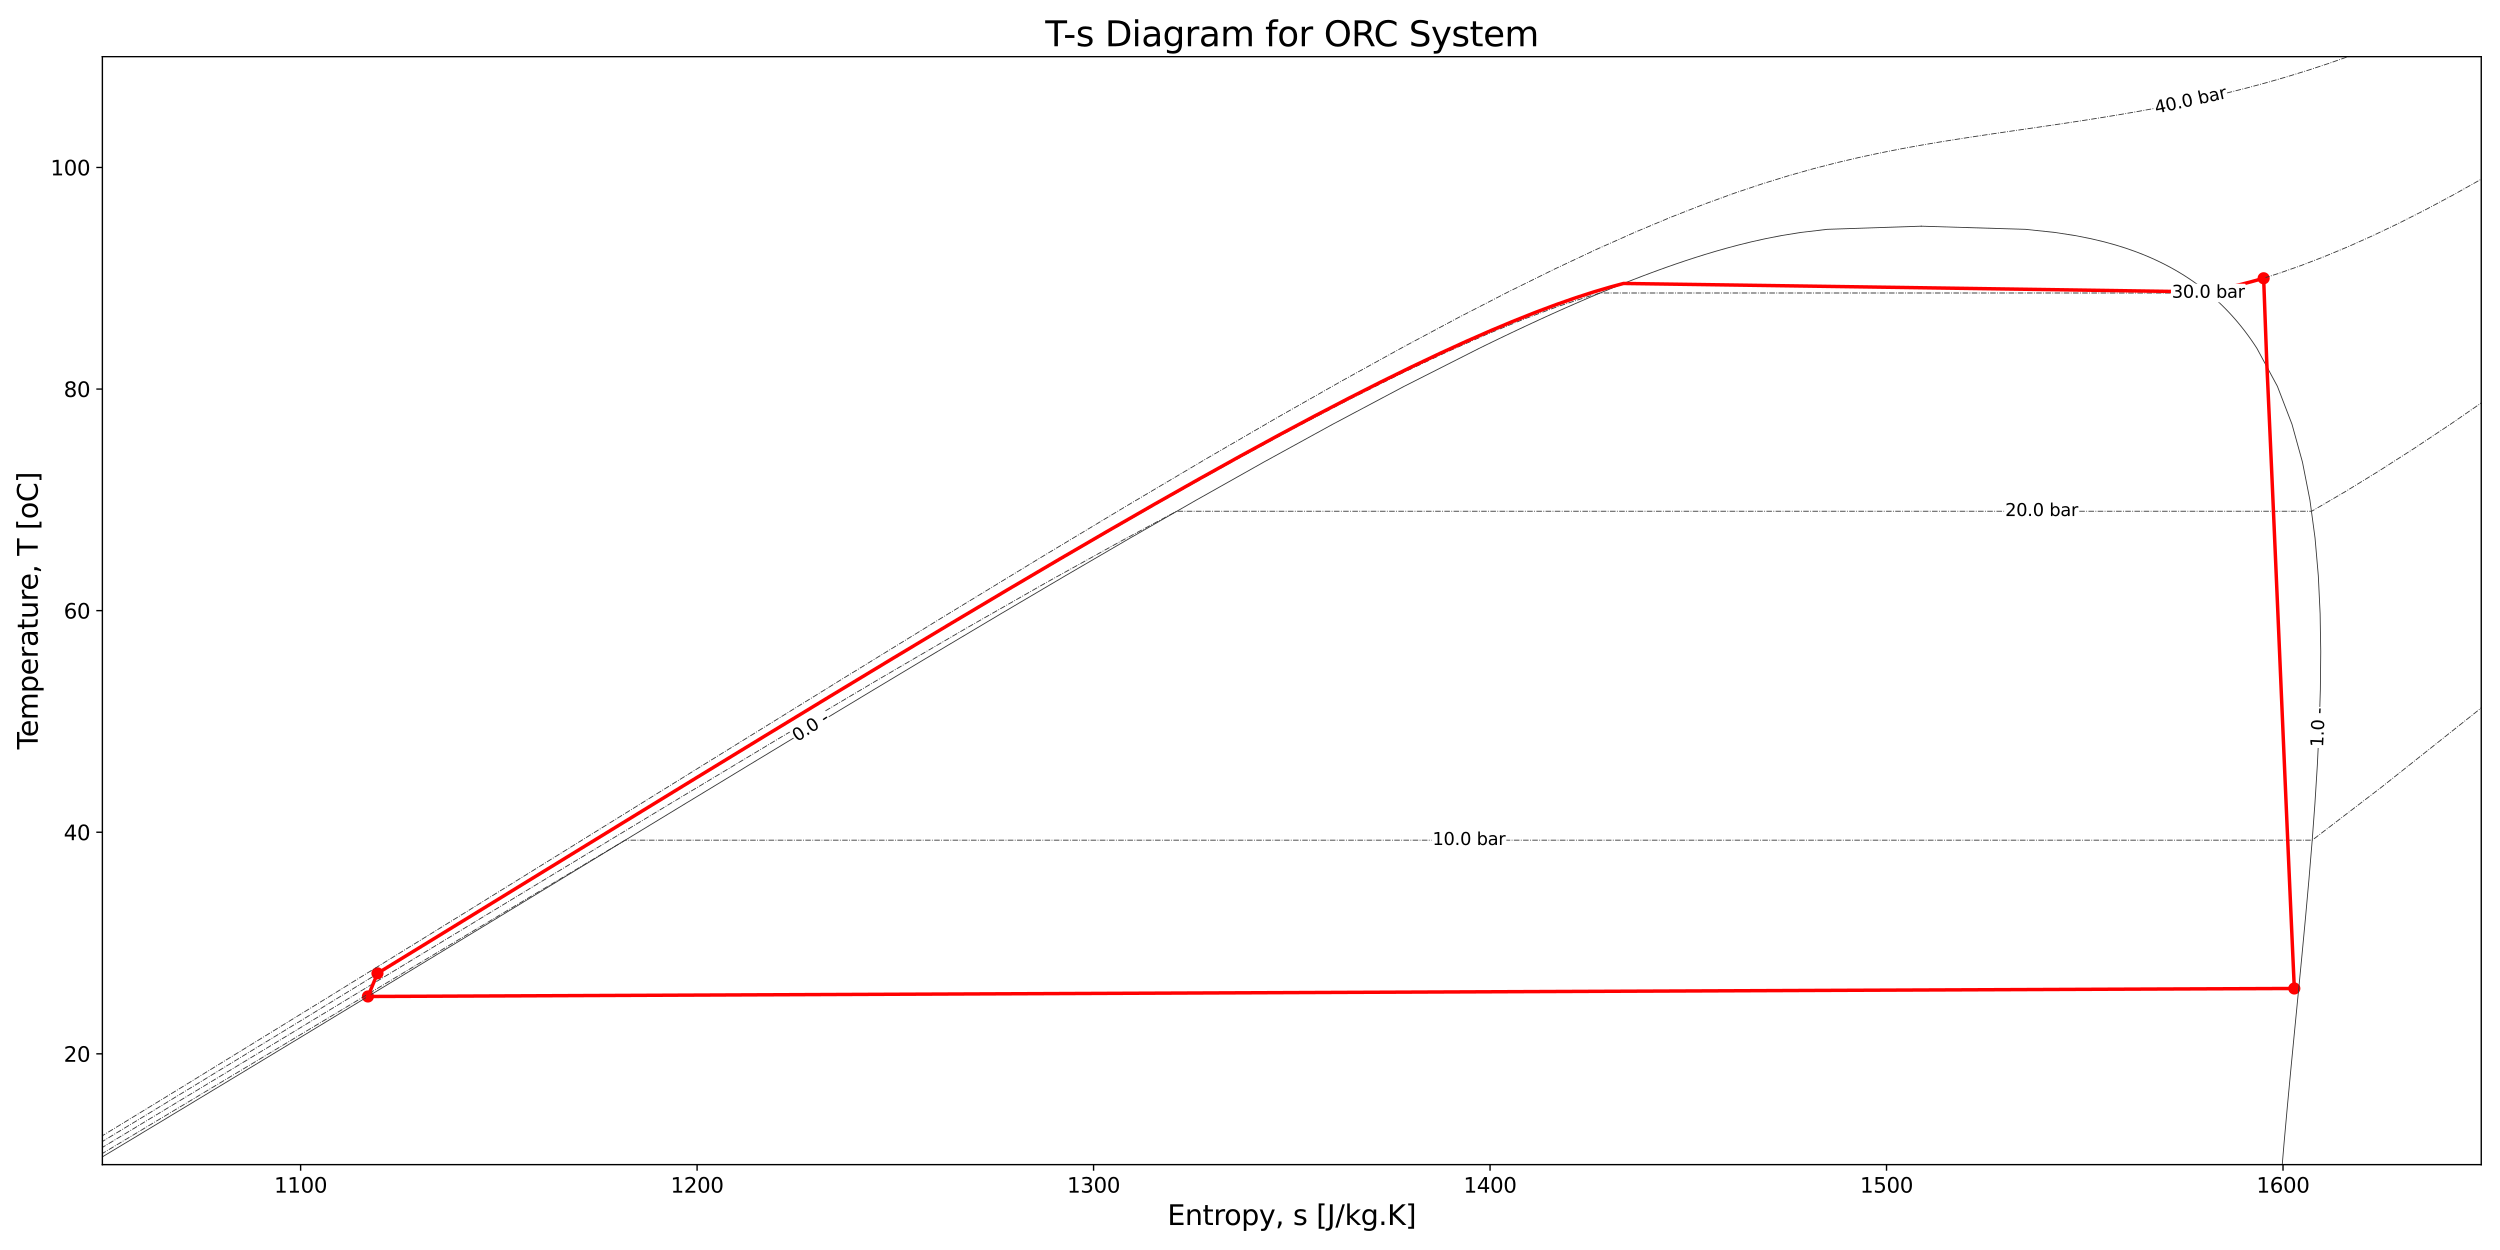 <?xml version="1.0" encoding="utf-8" standalone="no"?>
<!DOCTYPE svg PUBLIC "-//W3C//DTD SVG 1.1//EN"
  "http://www.w3.org/Graphics/SVG/1.1/DTD/svg11.dtd">
<svg xmlns:xlink="http://www.w3.org/1999/xlink" width="1440pt" height="720pt" viewBox="0 0 1440 720" xmlns="http://www.w3.org/2000/svg" version="1.1">
 <defs>
  <style type="text/css">*{stroke-linejoin: round; stroke-linecap: butt}</style>
 </defs>
 <g id="figure_1">
  <g id="patch_1">
   <path d="M 0 720 
L 1440 720 
L 1440 0 
L 0 0 
z
" style="fill: #ffffff"/>
  </g>
  <g id="axes_1">
   <g id="patch_2">
    <path d="M 58.97 670.84 
L 1429.2 670.84 
L 1429.2 32.64 
L 58.97 32.64 
z
" style="fill: #ffffff"/>
   </g>
   <g id="PathCollection_1">
    <defs>
     <path id="me6e1262efe" d="M 0 3 
C 0.796 3 1.559 2.684 2.121 2.121 
C 2.684 1.559 3 0.796 3 0 
C 3 -0.796 2.684 -1.559 2.121 -2.121 
C 1.559 -2.684 0.796 -3 0 -3 
C -0.796 -3 -1.559 -2.684 -2.121 -2.121 
C -2.684 -1.559 -3 -0.796 -3 0 
C -3 0.796 -2.684 1.559 -2.121 2.121 
C -1.559 2.684 -0.796 3 0 3 
z
" style="stroke: #ff0000"/>
    </defs>
    <g clip-path="url(#pbf8efeabc8)">
     <use xlink:href="#me6e1262efe" x="1321.528" y="569.362" style="fill: #ff0000; stroke: #ff0000"/>
    </g>
   </g>
   <g id="PathCollection_2">
    <g clip-path="url(#pbf8efeabc8)">
     <use xlink:href="#me6e1262efe" x="211.924" y="573.973" style="fill: #ff0000; stroke: #ff0000"/>
    </g>
   </g>
   <g id="PathCollection_3">
    <g clip-path="url(#pbf8efeabc8)">
     <use xlink:href="#me6e1262efe" x="1303.859" y="160.28" style="fill: #ff0000; stroke: #ff0000"/>
    </g>
   </g>
   <g id="PathCollection_4">
    <g clip-path="url(#pbf8efeabc8)">
     <use xlink:href="#me6e1262efe" x="217.416" y="560.647" style="fill: #ff0000; stroke: #ff0000"/>
    </g>
   </g>
   <g id="matplotlib.axis_1">
    <g id="xtick_1">
     <g id="line2d_1">
      <defs>
       <path id="m3f06937439" d="M 0 0 
L 0 3.5 
" style="stroke: #000000; stroke-width: 0.8"/>
      </defs>
      <g>
       <use xlink:href="#m3f06937439" x="173.156" y="670.84" style="stroke: #000000; stroke-width: 0.8"/>
      </g>
     </g>
     <g id="text_1">
      <!-- 1100 -->
      <g transform="translate(157.886 686.958) scale(0.12 -0.12)">
       <defs>
        <path id="DejaVuSans-31" d="M 794 531 
L 1825 531 
L 1825 4091 
L 703 3866 
L 703 4441 
L 1819 4666 
L 2450 4666 
L 2450 531 
L 3481 531 
L 3481 0 
L 794 0 
L 794 531 
z
" transform="scale(0.016)"/>
        <path id="DejaVuSans-30" d="M 2034 4250 
Q 1547 4250 1301 3770 
Q 1056 3291 1056 2328 
Q 1056 1369 1301 889 
Q 1547 409 2034 409 
Q 2525 409 2770 889 
Q 3016 1369 3016 2328 
Q 3016 3291 2770 3770 
Q 2525 4250 2034 4250 
z
M 2034 4750 
Q 2819 4750 3233 4129 
Q 3647 3509 3647 2328 
Q 3647 1150 3233 529 
Q 2819 -91 2034 -91 
Q 1250 -91 836 529 
Q 422 1150 422 2328 
Q 422 3509 836 4129 
Q 1250 4750 2034 4750 
z
" transform="scale(0.016)"/>
       </defs>
       <use xlink:href="#DejaVuSans-31"/>
       <use xlink:href="#DejaVuSans-31" x="63.623"/>
       <use xlink:href="#DejaVuSans-30" x="127.246"/>
       <use xlink:href="#DejaVuSans-30" x="190.869"/>
      </g>
     </g>
    </g>
    <g id="xtick_2">
     <g id="line2d_2">
      <g>
       <use xlink:href="#m3f06937439" x="401.527" y="670.84" style="stroke: #000000; stroke-width: 0.8"/>
      </g>
     </g>
     <g id="text_2">
      <!-- 1200 -->
      <g transform="translate(386.257 686.958) scale(0.12 -0.12)">
       <defs>
        <path id="DejaVuSans-32" d="M 1228 531 
L 3431 531 
L 3431 0 
L 469 0 
L 469 531 
Q 828 903 1448 1529 
Q 2069 2156 2228 2338 
Q 2531 2678 2651 2914 
Q 2772 3150 2772 3378 
Q 2772 3750 2511 3984 
Q 2250 4219 1831 4219 
Q 1534 4219 1204 4116 
Q 875 4013 500 3803 
L 500 4441 
Q 881 4594 1212 4672 
Q 1544 4750 1819 4750 
Q 2544 4750 2975 4387 
Q 3406 4025 3406 3419 
Q 3406 3131 3298 2873 
Q 3191 2616 2906 2266 
Q 2828 2175 2409 1742 
Q 1991 1309 1228 531 
z
" transform="scale(0.016)"/>
       </defs>
       <use xlink:href="#DejaVuSans-31"/>
       <use xlink:href="#DejaVuSans-32" x="63.623"/>
       <use xlink:href="#DejaVuSans-30" x="127.246"/>
       <use xlink:href="#DejaVuSans-30" x="190.869"/>
      </g>
     </g>
    </g>
    <g id="xtick_3">
     <g id="line2d_3">
      <g>
       <use xlink:href="#m3f06937439" x="629.899" y="670.84" style="stroke: #000000; stroke-width: 0.8"/>
      </g>
     </g>
     <g id="text_3">
      <!-- 1300 -->
      <g transform="translate(614.629 686.958) scale(0.12 -0.12)">
       <defs>
        <path id="DejaVuSans-33" d="M 2597 2516 
Q 3050 2419 3304 2112 
Q 3559 1806 3559 1356 
Q 3559 666 3084 287 
Q 2609 -91 1734 -91 
Q 1441 -91 1130 -33 
Q 819 25 488 141 
L 488 750 
Q 750 597 1062 519 
Q 1375 441 1716 441 
Q 2309 441 2620 675 
Q 2931 909 2931 1356 
Q 2931 1769 2642 2001 
Q 2353 2234 1838 2234 
L 1294 2234 
L 1294 2753 
L 1863 2753 
Q 2328 2753 2575 2939 
Q 2822 3125 2822 3475 
Q 2822 3834 2567 4026 
Q 2313 4219 1838 4219 
Q 1578 4219 1281 4162 
Q 984 4106 628 3988 
L 628 4550 
Q 988 4650 1302 4700 
Q 1616 4750 1894 4750 
Q 2613 4750 3031 4423 
Q 3450 4097 3450 3541 
Q 3450 3153 3228 2886 
Q 3006 2619 2597 2516 
z
" transform="scale(0.016)"/>
       </defs>
       <use xlink:href="#DejaVuSans-31"/>
       <use xlink:href="#DejaVuSans-33" x="63.623"/>
       <use xlink:href="#DejaVuSans-30" x="127.246"/>
       <use xlink:href="#DejaVuSans-30" x="190.869"/>
      </g>
     </g>
    </g>
    <g id="xtick_4">
     <g id="line2d_4">
      <g>
       <use xlink:href="#m3f06937439" x="858.271" y="670.84" style="stroke: #000000; stroke-width: 0.8"/>
      </g>
     </g>
     <g id="text_4">
      <!-- 1400 -->
      <g transform="translate(843.001 686.958) scale(0.12 -0.12)">
       <defs>
        <path id="DejaVuSans-34" d="M 2419 4116 
L 825 1625 
L 2419 1625 
L 2419 4116 
z
M 2253 4666 
L 3047 4666 
L 3047 1625 
L 3713 1625 
L 3713 1100 
L 3047 1100 
L 3047 0 
L 2419 0 
L 2419 1100 
L 313 1100 
L 313 1709 
L 2253 4666 
z
" transform="scale(0.016)"/>
       </defs>
       <use xlink:href="#DejaVuSans-31"/>
       <use xlink:href="#DejaVuSans-34" x="63.623"/>
       <use xlink:href="#DejaVuSans-30" x="127.246"/>
       <use xlink:href="#DejaVuSans-30" x="190.869"/>
      </g>
     </g>
    </g>
    <g id="xtick_5">
     <g id="line2d_5">
      <g>
       <use xlink:href="#m3f06937439" x="1086.642" y="670.84" style="stroke: #000000; stroke-width: 0.8"/>
      </g>
     </g>
     <g id="text_5">
      <!-- 1500 -->
      <g transform="translate(1071.372 686.958) scale(0.12 -0.12)">
       <defs>
        <path id="DejaVuSans-35" d="M 691 4666 
L 3169 4666 
L 3169 4134 
L 1269 4134 
L 1269 2991 
Q 1406 3038 1543 3061 
Q 1681 3084 1819 3084 
Q 2600 3084 3056 2656 
Q 3513 2228 3513 1497 
Q 3513 744 3044 326 
Q 2575 -91 1722 -91 
Q 1428 -91 1123 -41 
Q 819 9 494 109 
L 494 744 
Q 775 591 1075 516 
Q 1375 441 1709 441 
Q 2250 441 2565 725 
Q 2881 1009 2881 1497 
Q 2881 1984 2565 2268 
Q 2250 2553 1709 2553 
Q 1456 2553 1204 2497 
Q 953 2441 691 2322 
L 691 4666 
z
" transform="scale(0.016)"/>
       </defs>
       <use xlink:href="#DejaVuSans-31"/>
       <use xlink:href="#DejaVuSans-35" x="63.623"/>
       <use xlink:href="#DejaVuSans-30" x="127.246"/>
       <use xlink:href="#DejaVuSans-30" x="190.869"/>
      </g>
     </g>
    </g>
    <g id="xtick_6">
     <g id="line2d_6">
      <g>
       <use xlink:href="#m3f06937439" x="1315.014" y="670.84" style="stroke: #000000; stroke-width: 0.8"/>
      </g>
     </g>
     <g id="text_6">
      <!-- 1600 -->
      <g transform="translate(1299.744 686.958) scale(0.12 -0.12)">
       <defs>
        <path id="DejaVuSans-36" d="M 2113 2584 
Q 1688 2584 1439 2293 
Q 1191 2003 1191 1497 
Q 1191 994 1439 701 
Q 1688 409 2113 409 
Q 2538 409 2786 701 
Q 3034 994 3034 1497 
Q 3034 2003 2786 2293 
Q 2538 2584 2113 2584 
z
M 3366 4563 
L 3366 3988 
Q 3128 4100 2886 4159 
Q 2644 4219 2406 4219 
Q 1781 4219 1451 3797 
Q 1122 3375 1075 2522 
Q 1259 2794 1537 2939 
Q 1816 3084 2150 3084 
Q 2853 3084 3261 2657 
Q 3669 2231 3669 1497 
Q 3669 778 3244 343 
Q 2819 -91 2113 -91 
Q 1303 -91 875 529 
Q 447 1150 447 2328 
Q 447 3434 972 4092 
Q 1497 4750 2381 4750 
Q 2619 4750 2861 4703 
Q 3103 4656 3366 4563 
z
" transform="scale(0.016)"/>
       </defs>
       <use xlink:href="#DejaVuSans-31"/>
       <use xlink:href="#DejaVuSans-36" x="63.623"/>
       <use xlink:href="#DejaVuSans-30" x="127.246"/>
       <use xlink:href="#DejaVuSans-30" x="190.869"/>
      </g>
     </g>
    </g>
    <g id="text_7">
     <!-- Entropy, s [J/kg.K] -->
     <g transform="translate(672.414 705.611) scale(0.16 -0.16)">
      <defs>
       <path id="DejaVuSans-45" d="M 628 4666 
L 3578 4666 
L 3578 4134 
L 1259 4134 
L 1259 2753 
L 3481 2753 
L 3481 2222 
L 1259 2222 
L 1259 531 
L 3634 531 
L 3634 0 
L 628 0 
L 628 4666 
z
" transform="scale(0.016)"/>
       <path id="DejaVuSans-6e" d="M 3513 2113 
L 3513 0 
L 2938 0 
L 2938 2094 
Q 2938 2591 2744 2837 
Q 2550 3084 2163 3084 
Q 1697 3084 1428 2787 
Q 1159 2491 1159 1978 
L 1159 0 
L 581 0 
L 581 3500 
L 1159 3500 
L 1159 2956 
Q 1366 3272 1645 3428 
Q 1925 3584 2291 3584 
Q 2894 3584 3203 3211 
Q 3513 2838 3513 2113 
z
" transform="scale(0.016)"/>
       <path id="DejaVuSans-74" d="M 1172 4494 
L 1172 3500 
L 2356 3500 
L 2356 3053 
L 1172 3053 
L 1172 1153 
Q 1172 725 1289 603 
Q 1406 481 1766 481 
L 2356 481 
L 2356 0 
L 1766 0 
Q 1100 0 847 248 
Q 594 497 594 1153 
L 594 3053 
L 172 3053 
L 172 3500 
L 594 3500 
L 594 4494 
L 1172 4494 
z
" transform="scale(0.016)"/>
       <path id="DejaVuSans-72" d="M 2631 2963 
Q 2534 3019 2420 3045 
Q 2306 3072 2169 3072 
Q 1681 3072 1420 2755 
Q 1159 2438 1159 1844 
L 1159 0 
L 581 0 
L 581 3500 
L 1159 3500 
L 1159 2956 
Q 1341 3275 1631 3429 
Q 1922 3584 2338 3584 
Q 2397 3584 2469 3576 
Q 2541 3569 2628 3553 
L 2631 2963 
z
" transform="scale(0.016)"/>
       <path id="DejaVuSans-6f" d="M 1959 3097 
Q 1497 3097 1228 2736 
Q 959 2375 959 1747 
Q 959 1119 1226 758 
Q 1494 397 1959 397 
Q 2419 397 2687 759 
Q 2956 1122 2956 1747 
Q 2956 2369 2687 2733 
Q 2419 3097 1959 3097 
z
M 1959 3584 
Q 2709 3584 3137 3096 
Q 3566 2609 3566 1747 
Q 3566 888 3137 398 
Q 2709 -91 1959 -91 
Q 1206 -91 779 398 
Q 353 888 353 1747 
Q 353 2609 779 3096 
Q 1206 3584 1959 3584 
z
" transform="scale(0.016)"/>
       <path id="DejaVuSans-70" d="M 1159 525 
L 1159 -1331 
L 581 -1331 
L 581 3500 
L 1159 3500 
L 1159 2969 
Q 1341 3281 1617 3432 
Q 1894 3584 2278 3584 
Q 2916 3584 3314 3078 
Q 3713 2572 3713 1747 
Q 3713 922 3314 415 
Q 2916 -91 2278 -91 
Q 1894 -91 1617 61 
Q 1341 213 1159 525 
z
M 3116 1747 
Q 3116 2381 2855 2742 
Q 2594 3103 2138 3103 
Q 1681 3103 1420 2742 
Q 1159 2381 1159 1747 
Q 1159 1113 1420 752 
Q 1681 391 2138 391 
Q 2594 391 2855 752 
Q 3116 1113 3116 1747 
z
" transform="scale(0.016)"/>
       <path id="DejaVuSans-79" d="M 2059 -325 
Q 1816 -950 1584 -1140 
Q 1353 -1331 966 -1331 
L 506 -1331 
L 506 -850 
L 844 -850 
Q 1081 -850 1212 -737 
Q 1344 -625 1503 -206 
L 1606 56 
L 191 3500 
L 800 3500 
L 1894 763 
L 2988 3500 
L 3597 3500 
L 2059 -325 
z
" transform="scale(0.016)"/>
       <path id="DejaVuSans-2c" d="M 750 794 
L 1409 794 
L 1409 256 
L 897 -744 
L 494 -744 
L 750 256 
L 750 794 
z
" transform="scale(0.016)"/>
       <path id="DejaVuSans-20" transform="scale(0.016)"/>
       <path id="DejaVuSans-73" d="M 2834 3397 
L 2834 2853 
Q 2591 2978 2328 3040 
Q 2066 3103 1784 3103 
Q 1356 3103 1142 2972 
Q 928 2841 928 2578 
Q 928 2378 1081 2264 
Q 1234 2150 1697 2047 
L 1894 2003 
Q 2506 1872 2764 1633 
Q 3022 1394 3022 966 
Q 3022 478 2636 193 
Q 2250 -91 1575 -91 
Q 1294 -91 989 -36 
Q 684 19 347 128 
L 347 722 
Q 666 556 975 473 
Q 1284 391 1588 391 
Q 1994 391 2212 530 
Q 2431 669 2431 922 
Q 2431 1156 2273 1281 
Q 2116 1406 1581 1522 
L 1381 1569 
Q 847 1681 609 1914 
Q 372 2147 372 2553 
Q 372 3047 722 3315 
Q 1072 3584 1716 3584 
Q 2034 3584 2315 3537 
Q 2597 3491 2834 3397 
z
" transform="scale(0.016)"/>
       <path id="DejaVuSans-5b" d="M 550 4863 
L 1875 4863 
L 1875 4416 
L 1125 4416 
L 1125 -397 
L 1875 -397 
L 1875 -844 
L 550 -844 
L 550 4863 
z
" transform="scale(0.016)"/>
       <path id="DejaVuSans-4a" d="M 628 4666 
L 1259 4666 
L 1259 325 
Q 1259 -519 939 -900 
Q 619 -1281 -91 -1281 
L -331 -1281 
L -331 -750 
L -134 -750 
Q 284 -750 456 -515 
Q 628 -281 628 325 
L 628 4666 
z
" transform="scale(0.016)"/>
       <path id="DejaVuSans-2f" d="M 1625 4666 
L 2156 4666 
L 531 -594 
L 0 -594 
L 1625 4666 
z
" transform="scale(0.016)"/>
       <path id="DejaVuSans-6b" d="M 581 4863 
L 1159 4863 
L 1159 1991 
L 2875 3500 
L 3609 3500 
L 1753 1863 
L 3688 0 
L 2938 0 
L 1159 1709 
L 1159 0 
L 581 0 
L 581 4863 
z
" transform="scale(0.016)"/>
       <path id="DejaVuSans-67" d="M 2906 1791 
Q 2906 2416 2648 2759 
Q 2391 3103 1925 3103 
Q 1463 3103 1205 2759 
Q 947 2416 947 1791 
Q 947 1169 1205 825 
Q 1463 481 1925 481 
Q 2391 481 2648 825 
Q 2906 1169 2906 1791 
z
M 3481 434 
Q 3481 -459 3084 -895 
Q 2688 -1331 1869 -1331 
Q 1566 -1331 1297 -1286 
Q 1028 -1241 775 -1147 
L 775 -588 
Q 1028 -725 1275 -790 
Q 1522 -856 1778 -856 
Q 2344 -856 2625 -561 
Q 2906 -266 2906 331 
L 2906 616 
Q 2728 306 2450 153 
Q 2172 0 1784 0 
Q 1141 0 747 490 
Q 353 981 353 1791 
Q 353 2603 747 3093 
Q 1141 3584 1784 3584 
Q 2172 3584 2450 3431 
Q 2728 3278 2906 2969 
L 2906 3500 
L 3481 3500 
L 3481 434 
z
" transform="scale(0.016)"/>
       <path id="DejaVuSans-2e" d="M 684 794 
L 1344 794 
L 1344 0 
L 684 0 
L 684 794 
z
" transform="scale(0.016)"/>
       <path id="DejaVuSans-4b" d="M 628 4666 
L 1259 4666 
L 1259 2694 
L 3353 4666 
L 4166 4666 
L 1850 2491 
L 4331 0 
L 3500 0 
L 1259 2247 
L 1259 0 
L 628 0 
L 628 4666 
z
" transform="scale(0.016)"/>
       <path id="DejaVuSans-5d" d="M 1947 4863 
L 1947 -844 
L 622 -844 
L 622 -397 
L 1369 -397 
L 1369 4416 
L 622 4416 
L 622 4863 
L 1947 4863 
z
" transform="scale(0.016)"/>
      </defs>
      <use xlink:href="#DejaVuSans-45"/>
      <use xlink:href="#DejaVuSans-6e" x="63.184"/>
      <use xlink:href="#DejaVuSans-74" x="126.562"/>
      <use xlink:href="#DejaVuSans-72" x="165.771"/>
      <use xlink:href="#DejaVuSans-6f" x="204.635"/>
      <use xlink:href="#DejaVuSans-70" x="265.816"/>
      <use xlink:href="#DejaVuSans-79" x="329.293"/>
      <use xlink:href="#DejaVuSans-2c" x="388.473"/>
      <use xlink:href="#DejaVuSans-20" x="420.26"/>
      <use xlink:href="#DejaVuSans-73" x="452.047"/>
      <use xlink:href="#DejaVuSans-20" x="504.146"/>
      <use xlink:href="#DejaVuSans-5b" x="535.934"/>
      <use xlink:href="#DejaVuSans-4a" x="574.947"/>
      <use xlink:href="#DejaVuSans-2f" x="604.439"/>
      <use xlink:href="#DejaVuSans-6b" x="638.131"/>
      <use xlink:href="#DejaVuSans-67" x="696.041"/>
      <use xlink:href="#DejaVuSans-2e" x="759.518"/>
      <use xlink:href="#DejaVuSans-4b" x="791.305"/>
      <use xlink:href="#DejaVuSans-5d" x="856.881"/>
     </g>
    </g>
   </g>
   <g id="matplotlib.axis_2">
    <g id="ytick_1">
     <g id="line2d_7">
      <defs>
       <path id="m2b69a4d336" d="M 0 0 
L -3.5 0 
" style="stroke: #000000; stroke-width: 0.8"/>
      </defs>
      <g>
       <use xlink:href="#m2b69a4d336" x="58.97" y="607.02" style="stroke: #000000; stroke-width: 0.8"/>
      </g>
     </g>
     <g id="text_8">
      <!-- 20 -->
      <g transform="translate(36.7 611.579) scale(0.12 -0.12)">
       <use xlink:href="#DejaVuSans-32"/>
       <use xlink:href="#DejaVuSans-30" x="63.623"/>
      </g>
     </g>
    </g>
    <g id="ytick_2">
     <g id="line2d_8">
      <g>
       <use xlink:href="#m2b69a4d336" x="58.97" y="479.38" style="stroke: #000000; stroke-width: 0.8"/>
      </g>
     </g>
     <g id="text_9">
      <!-- 40 -->
      <g transform="translate(36.7 483.939) scale(0.12 -0.12)">
       <use xlink:href="#DejaVuSans-34"/>
       <use xlink:href="#DejaVuSans-30" x="63.623"/>
      </g>
     </g>
    </g>
    <g id="ytick_3">
     <g id="line2d_9">
      <g>
       <use xlink:href="#m2b69a4d336" x="58.97" y="351.74" style="stroke: #000000; stroke-width: 0.8"/>
      </g>
     </g>
     <g id="text_10">
      <!-- 60 -->
      <g transform="translate(36.7 356.299) scale(0.12 -0.12)">
       <use xlink:href="#DejaVuSans-36"/>
       <use xlink:href="#DejaVuSans-30" x="63.623"/>
      </g>
     </g>
    </g>
    <g id="ytick_4">
     <g id="line2d_10">
      <g>
       <use xlink:href="#m2b69a4d336" x="58.97" y="224.1" style="stroke: #000000; stroke-width: 0.8"/>
      </g>
     </g>
     <g id="text_11">
      <!-- 80 -->
      <g transform="translate(36.7 228.659) scale(0.12 -0.12)">
       <defs>
        <path id="DejaVuSans-38" d="M 2034 2216 
Q 1584 2216 1326 1975 
Q 1069 1734 1069 1313 
Q 1069 891 1326 650 
Q 1584 409 2034 409 
Q 2484 409 2743 651 
Q 3003 894 3003 1313 
Q 3003 1734 2745 1975 
Q 2488 2216 2034 2216 
z
M 1403 2484 
Q 997 2584 770 2862 
Q 544 3141 544 3541 
Q 544 4100 942 4425 
Q 1341 4750 2034 4750 
Q 2731 4750 3128 4425 
Q 3525 4100 3525 3541 
Q 3525 3141 3298 2862 
Q 3072 2584 2669 2484 
Q 3125 2378 3379 2068 
Q 3634 1759 3634 1313 
Q 3634 634 3220 271 
Q 2806 -91 2034 -91 
Q 1263 -91 848 271 
Q 434 634 434 1313 
Q 434 1759 690 2068 
Q 947 2378 1403 2484 
z
M 1172 3481 
Q 1172 3119 1398 2916 
Q 1625 2713 2034 2713 
Q 2441 2713 2670 2916 
Q 2900 3119 2900 3481 
Q 2900 3844 2670 4047 
Q 2441 4250 2034 4250 
Q 1625 4250 1398 4047 
Q 1172 3844 1172 3481 
z
" transform="scale(0.016)"/>
       </defs>
       <use xlink:href="#DejaVuSans-38"/>
       <use xlink:href="#DejaVuSans-30" x="63.623"/>
      </g>
     </g>
    </g>
    <g id="ytick_5">
     <g id="line2d_11">
      <g>
       <use xlink:href="#m2b69a4d336" x="58.97" y="96.46" style="stroke: #000000; stroke-width: 0.8"/>
      </g>
     </g>
     <g id="text_12">
      <!-- 100 -->
      <g transform="translate(29.065 101.019) scale(0.12 -0.12)">
       <use xlink:href="#DejaVuSans-31"/>
       <use xlink:href="#DejaVuSans-30" x="63.623"/>
       <use xlink:href="#DejaVuSans-30" x="127.246"/>
      </g>
     </g>
    </g>
    <g id="text_13">
     <!-- Temperature, T [oC] -->
     <g transform="translate(21.738 431.649) rotate(-90) scale(0.16 -0.16)">
      <defs>
       <path id="DejaVuSans-54" d="M -19 4666 
L 3928 4666 
L 3928 4134 
L 2272 4134 
L 2272 0 
L 1638 0 
L 1638 4134 
L -19 4134 
L -19 4666 
z
" transform="scale(0.016)"/>
       <path id="DejaVuSans-65" d="M 3597 1894 
L 3597 1613 
L 953 1613 
Q 991 1019 1311 708 
Q 1631 397 2203 397 
Q 2534 397 2845 478 
Q 3156 559 3463 722 
L 3463 178 
Q 3153 47 2828 -22 
Q 2503 -91 2169 -91 
Q 1331 -91 842 396 
Q 353 884 353 1716 
Q 353 2575 817 3079 
Q 1281 3584 2069 3584 
Q 2775 3584 3186 3129 
Q 3597 2675 3597 1894 
z
M 3022 2063 
Q 3016 2534 2758 2815 
Q 2500 3097 2075 3097 
Q 1594 3097 1305 2825 
Q 1016 2553 972 2059 
L 3022 2063 
z
" transform="scale(0.016)"/>
       <path id="DejaVuSans-6d" d="M 3328 2828 
Q 3544 3216 3844 3400 
Q 4144 3584 4550 3584 
Q 5097 3584 5394 3201 
Q 5691 2819 5691 2113 
L 5691 0 
L 5113 0 
L 5113 2094 
Q 5113 2597 4934 2840 
Q 4756 3084 4391 3084 
Q 3944 3084 3684 2787 
Q 3425 2491 3425 1978 
L 3425 0 
L 2847 0 
L 2847 2094 
Q 2847 2600 2669 2842 
Q 2491 3084 2119 3084 
Q 1678 3084 1418 2786 
Q 1159 2488 1159 1978 
L 1159 0 
L 581 0 
L 581 3500 
L 1159 3500 
L 1159 2956 
Q 1356 3278 1631 3431 
Q 1906 3584 2284 3584 
Q 2666 3584 2933 3390 
Q 3200 3197 3328 2828 
z
" transform="scale(0.016)"/>
       <path id="DejaVuSans-61" d="M 2194 1759 
Q 1497 1759 1228 1600 
Q 959 1441 959 1056 
Q 959 750 1161 570 
Q 1363 391 1709 391 
Q 2188 391 2477 730 
Q 2766 1069 2766 1631 
L 2766 1759 
L 2194 1759 
z
M 3341 1997 
L 3341 0 
L 2766 0 
L 2766 531 
Q 2569 213 2275 61 
Q 1981 -91 1556 -91 
Q 1019 -91 701 211 
Q 384 513 384 1019 
Q 384 1609 779 1909 
Q 1175 2209 1959 2209 
L 2766 2209 
L 2766 2266 
Q 2766 2663 2505 2880 
Q 2244 3097 1772 3097 
Q 1472 3097 1187 3025 
Q 903 2953 641 2809 
L 641 3341 
Q 956 3463 1253 3523 
Q 1550 3584 1831 3584 
Q 2591 3584 2966 3190 
Q 3341 2797 3341 1997 
z
" transform="scale(0.016)"/>
       <path id="DejaVuSans-75" d="M 544 1381 
L 544 3500 
L 1119 3500 
L 1119 1403 
Q 1119 906 1312 657 
Q 1506 409 1894 409 
Q 2359 409 2629 706 
Q 2900 1003 2900 1516 
L 2900 3500 
L 3475 3500 
L 3475 0 
L 2900 0 
L 2900 538 
Q 2691 219 2414 64 
Q 2138 -91 1772 -91 
Q 1169 -91 856 284 
Q 544 659 544 1381 
z
M 1991 3584 
L 1991 3584 
z
" transform="scale(0.016)"/>
       <path id="DejaVuSans-43" d="M 4122 4306 
L 4122 3641 
Q 3803 3938 3442 4084 
Q 3081 4231 2675 4231 
Q 1875 4231 1450 3742 
Q 1025 3253 1025 2328 
Q 1025 1406 1450 917 
Q 1875 428 2675 428 
Q 3081 428 3442 575 
Q 3803 722 4122 1019 
L 4122 359 
Q 3791 134 3420 21 
Q 3050 -91 2638 -91 
Q 1578 -91 968 557 
Q 359 1206 359 2328 
Q 359 3453 968 4101 
Q 1578 4750 2638 4750 
Q 3056 4750 3426 4639 
Q 3797 4528 4122 4306 
z
" transform="scale(0.016)"/>
      </defs>
      <use xlink:href="#DejaVuSans-54"/>
      <use xlink:href="#DejaVuSans-65" x="44.084"/>
      <use xlink:href="#DejaVuSans-6d" x="105.607"/>
      <use xlink:href="#DejaVuSans-70" x="203.02"/>
      <use xlink:href="#DejaVuSans-65" x="266.496"/>
      <use xlink:href="#DejaVuSans-72" x="328.02"/>
      <use xlink:href="#DejaVuSans-61" x="369.133"/>
      <use xlink:href="#DejaVuSans-74" x="430.412"/>
      <use xlink:href="#DejaVuSans-75" x="469.621"/>
      <use xlink:href="#DejaVuSans-72" x="533"/>
      <use xlink:href="#DejaVuSans-65" x="571.863"/>
      <use xlink:href="#DejaVuSans-2c" x="633.387"/>
      <use xlink:href="#DejaVuSans-20" x="665.174"/>
      <use xlink:href="#DejaVuSans-54" x="696.961"/>
      <use xlink:href="#DejaVuSans-20" x="758.045"/>
      <use xlink:href="#DejaVuSans-5b" x="789.832"/>
      <use xlink:href="#DejaVuSans-6f" x="828.846"/>
      <use xlink:href="#DejaVuSans-43" x="890.027"/>
      <use xlink:href="#DejaVuSans-5d" x="959.852"/>
     </g>
    </g>
   </g>
   <g id="line2d_12">
    <path d="M -1 700.211 
L 60.744 663.34 
L 148.924 610.449 
L 229.511 562.05 
L 303.059 517.963 
L 360.074 483.954 
L 360.296 483.954 
L 361.749 483.954 
L 363.238 483.954 
L 364.766 483.954 
L 366.333 483.954 
L 367.941 483.954 
L 369.59 483.954 
L 371.281 483.954 
L 373.016 483.954 
L 374.796 483.954 
L 376.622 483.954 
L 378.495 483.954 
L 380.416 483.954 
L 382.386 483.954 
L 384.407 483.954 
L 386.48 483.954 
L 388.607 483.954 
L 390.788 483.954 
L 393.026 483.954 
L 395.321 483.954 
L 397.676 483.954 
L 400.091 483.954 
L 402.568 483.954 
L 405.109 483.954 
L 407.716 483.954 
L 410.389 483.954 
L 413.132 483.954 
L 415.945 483.954 
L 418.831 483.954 
L 421.791 483.954 
L 424.827 483.954 
L 427.942 483.954 
L 431.137 483.954 
L 434.414 483.954 
L 437.775 483.954 
L 441.223 483.954 
L 444.76 483.954 
L 448.388 483.954 
L 452.11 483.954 
L 455.927 483.954 
L 459.843 483.954 
L 463.859 483.954 
L 467.98 483.954 
L 472.206 483.954 
L 476.541 483.954 
L 480.988 483.954 
L 485.549 483.954 
L 490.228 483.954 
L 495.027 483.954 
L 499.95 483.954 
L 505 483.954 
L 510.18 483.954 
L 515.493 483.954 
L 520.944 483.954 
L 526.534 483.954 
L 532.269 483.954 
L 538.151 483.954 
L 544.185 483.954 
L 550.375 483.954 
L 556.724 483.954 
L 563.236 483.954 
L 569.916 483.954 
L 576.769 483.954 
L 583.797 483.954 
L 591.007 483.954 
L 598.403 483.954 
L 605.989 483.954 
L 613.771 483.954 
L 621.753 483.954 
L 629.941 483.954 
L 638.339 483.954 
L 646.954 483.954 
L 655.791 483.954 
L 664.856 483.954 
L 674.154 483.954 
L 683.692 483.954 
L 693.475 483.954 
L 703.51 483.954 
L 713.804 483.954 
L 724.363 483.954 
L 735.195 483.954 
L 746.305 483.954 
L 757.701 483.954 
L 769.391 483.954 
L 781.382 483.954 
L 793.682 483.954 
L 806.299 483.954 
L 819.241 483.954 
L 832.517 483.954 
L 846.134 483.954 
L 860.102 483.954 
L 886.529 483.954 
L 914.212 483.954 
L 943.21 483.954 
L 973.587 483.954 
L 1005.406 483.954 
L 1038.737 483.954 
L 1073.653 483.954 
L 1110.227 483.954 
L 1148.539 483.954 
L 1188.672 483.954 
L 1230.711 483.954 
L 1274.748 483.954 
L 1320.878 483.954 
L 1331.832 483.954 
L 1372.04 453.178 
L 1427.912 408.796 
L 1441 397.993 
" clip-path="url(#pbf8efeabc8)" style="fill: none; stroke-dasharray: 3.2,0.8,0.5,0.8; stroke-dashoffset: 0; stroke: #363636; stroke-width: 0.5"/>
   </g>
   <g id="line2d_13">
    <path d="M -1 696.981 
L 72.565 652.734 
L 161.772 598.777 
L 243.47 549.226 
L 318.221 503.895 
L 386.547 462.605 
L 448.896 425.2 
L 505.645 391.553 
L 557.12 361.537 
L 603.631 335.011 
L 645.487 311.807 
L 677.781 294.479 
L 678.191 294.479 
L 681.043 294.479 
L 683.968 294.479 
L 686.969 294.479 
L 690.047 294.479 
L 693.204 294.479 
L 696.443 294.479 
L 699.765 294.479 
L 703.172 294.479 
L 706.667 294.479 
L 710.253 294.479 
L 713.931 294.479 
L 717.703 294.479 
L 721.573 294.479 
L 725.542 294.479 
L 729.614 294.479 
L 733.79 294.479 
L 738.074 294.479 
L 742.469 294.479 
L 746.976 294.479 
L 751.6 294.479 
L 756.343 294.479 
L 761.208 294.479 
L 766.199 294.479 
L 771.318 294.479 
L 776.568 294.479 
L 781.955 294.479 
L 787.48 294.479 
L 793.147 294.479 
L 798.96 294.479 
L 804.923 294.479 
L 811.04 294.479 
L 817.314 294.479 
L 823.75 294.479 
L 830.351 294.479 
L 837.123 294.479 
L 844.069 294.479 
L 851.194 294.479 
L 858.503 294.479 
L 866 294.479 
L 873.69 294.479 
L 881.578 294.479 
L 889.669 294.479 
L 897.969 294.479 
L 906.483 294.479 
L 915.216 294.479 
L 924.174 294.479 
L 933.362 294.479 
L 942.788 294.479 
L 952.456 294.479 
L 962.374 294.479 
L 972.546 294.479 
L 982.981 294.479 
L 993.685 294.479 
L 1004.665 294.479 
L 1015.927 294.479 
L 1027.479 294.479 
L 1039.329 294.479 
L 1051.485 294.479 
L 1063.953 294.479 
L 1076.743 294.479 
L 1089.862 294.479 
L 1103.319 294.479 
L 1117.123 294.479 
L 1131.283 294.479 
L 1145.807 294.479 
L 1160.705 294.479 
L 1175.988 294.479 
L 1191.664 294.479 
L 1207.743 294.479 
L 1224.237 294.479 
L 1241.156 294.479 
L 1258.511 294.479 
L 1276.313 294.479 
L 1294.573 294.479 
L 1313.304 294.479 
L 1331.507 294.479 
L 1332.441 293.948 
L 1350.873 283.18 
L 1370.204 271.326 
L 1390.463 258.348 
L 1411.678 244.209 
L 1433.88 228.869 
" clip-path="url(#pbf8efeabc8)" style="fill: none; stroke-dasharray: 3.2,0.8,0.5,0.8; stroke-dashoffset: 0; stroke: #363636; stroke-width: 0.5"/>
   </g>
   <g id="line2d_14">
    <path d="M -1 693.83 
L 84.338 642.139 
L 174.561 587.12 
L 257.356 536.421 
L 333.292 489.855 
L 402.888 447.243 
L 466.595 408.429 
L 524.797 373.275 
L 577.843 341.638 
L 626.073 313.354 
L 669.831 288.234 
L 709.463 266.073 
L 745.307 246.657 
L 777.686 229.774 
L 806.899 215.22 
L 833.223 202.802 
L 856.906 192.337 
L 878.178 183.65 
L 897.247 176.576 
L 914.307 170.954 
L 921.692 168.767 
L 924.278 168.767 
L 929.257 168.767 
L 934.365 168.767 
L 939.605 168.767 
L 944.979 168.767 
L 950.492 168.767 
L 956.147 168.767 
L 961.948 168.767 
L 967.898 168.767 
L 974.002 168.767 
L 980.262 168.767 
L 986.684 168.767 
L 993.272 168.767 
L 1000.029 168.767 
L 1006.96 168.767 
L 1014.069 168.767 
L 1021.362 168.767 
L 1028.843 168.767 
L 1036.516 168.767 
L 1044.388 168.767 
L 1052.461 168.767 
L 1060.743 168.767 
L 1069.239 168.767 
L 1077.953 168.767 
L 1086.891 168.767 
L 1096.06 168.767 
L 1105.465 168.767 
L 1115.113 168.767 
L 1125.009 168.767 
L 1135.159 168.767 
L 1145.572 168.767 
L 1156.252 168.767 
L 1167.208 168.767 
L 1178.446 168.767 
L 1189.974 168.767 
L 1201.798 168.767 
L 1213.927 168.767 
L 1226.369 168.767 
L 1239.131 168.767 
L 1252.222 168.767 
L 1265.65 168.767 
L 1271.992 168.767 
L 1277.884 167.421 
L 1289.165 164.558 
L 1300.86 161.202 
L 1312.996 157.32 
L 1325.604 152.876 
L 1338.715 147.834 
L 1352.358 142.159 
L 1366.565 135.813 
L 1381.368 128.759 
L 1396.799 120.958 
L 1412.89 112.371 
L 1429.675 102.958 
" clip-path="url(#pbf8efeabc8)" style="fill: none; stroke-dasharray: 3.2,0.8,0.5,0.8; stroke-dashoffset: 0; stroke: #363636; stroke-width: 0.5"/>
   </g>
   <g id="line2d_15">
    <path d="M -1 690.755 
L 96.066 631.554 
L 187.294 575.475 
L 271.174 523.633 
L 348.277 475.839 
L 419.122 431.914 
L 484.161 391.701 
L 543.787 355.051 
L 598.368 321.808 
L 648.267 291.793 
L 693.846 264.808 
L 735.463 240.643 
L 773.463 219.089 
L 808.169 199.939 
L 839.884 182.996 
L 868.884 168.071 
L 895.424 154.982 
L 919.743 143.558 
L 942.059 133.631 
L 962.581 125.043 
L 981.5 117.642 
L 998.998 111.283 
L 1015.244 105.831 
L 1030.397 101.161 
L 1044.604 97.154 
L 1058 93.707 
L 1070.71 90.723 
L 1082.845 88.119 
L 1094.505 85.82 
L 1105.779 83.764 
L 1116.743 81.895 
L 1127.464 80.17 
L 1137.997 78.548 
L 1148.39 76.998 
L 1158.681 75.493 
L 1168.905 74.009 
L 1179.09 72.524 
L 1189.262 71.018 
L 1199.443 69.473 
L 1209.654 67.869 
L 1219.913 66.188 
L 1230.242 64.41 
L 1240.658 62.515 
L 1251.181 60.483 
L 1261.831 58.29 
L 1272.628 55.914 
L 1283.594 53.331 
L 1294.75 50.517 
L 1306.119 47.445 
L 1317.725 44.088 
L 1329.592 40.418 
L 1341.744 36.406 
L 1354.209 32.023 
" clip-path="url(#pbf8efeabc8)" style="fill: none; stroke-dasharray: 3.2,0.8,0.5,0.8; stroke-dashoffset: 0; stroke: #363636; stroke-width: 0.5"/>
   </g>
   <g id="line2d_16">
    <path d="M 34.671 680.946 
L 71.01 659.117 
L 107.252 637.288 
L 143.408 615.459 
L 179.489 593.631 
L 215.504 571.802 
L 251.467 549.973 
L 287.392 528.144 
L 323.295 506.316 
L 359.198 484.487 
L 395.126 462.658 
L 431.11 440.829 
L 467.191 419.001 
L 503.416 397.172 
L 539.839 375.343 
L 576.529 353.514 
L 613.565 331.686 
L 651.044 309.857 
L 689.092 288.028 
L 727.876 266.199 
L 767.639 244.371 
L 808.759 222.542 
L 851.886 200.713 
L 855.577 198.907 
L 859.29 197.101 
L 863.027 195.296 
L 866.788 193.49 
L 870.576 191.684 
L 874.392 189.878 
L 878.237 188.072 
L 882.112 186.266 
L 886.02 184.46 
L 889.962 182.655 
L 893.941 180.849 
L 897.958 179.043 
L 902.016 177.237 
L 906.118 175.431 
L 910.268 173.625 
L 914.467 171.819 
L 918.721 170.014 
L 923.034 168.208 
L 927.41 166.402 
L 931.854 164.596 
L 936.374 162.79 
L 940.976 160.984 
L 945.669 159.178 
L 950.463 157.373 
L 955.37 155.567 
L 960.403 153.761 
L 965.58 151.955 
L 970.922 150.149 
L 976.456 148.343 
L 982.215 146.537 
L 988.246 144.731 
L 994.608 142.926 
L 1001.39 141.12 
L 1008.721 139.314 
L 1016.81 137.508 
L 1026.032 135.702 
L 1037.173 133.896 
L 1052.518 132.09 
L 1106.617 130.285 
" clip-path="url(#pbf8efeabc8)" style="fill: none; stroke: #363636; stroke-width: 0.5; stroke-linecap: square"/>
   </g>
   <g id="line2d_17">
    <path d="M 1313.729 680.946 
L 1315.56 659.117 
L 1317.523 637.288 
L 1319.581 615.459 
L 1321.698 593.631 
L 1323.835 571.802 
L 1325.954 549.973 
L 1328.014 528.144 
L 1329.975 506.316 
L 1331.79 484.487 
L 1333.41 462.658 
L 1334.783 440.829 
L 1335.846 419.001 
L 1336.527 397.172 
L 1336.744 375.343 
L 1336.394 353.514 
L 1335.352 331.686 
L 1333.46 309.857 
L 1330.51 288.028 
L 1326.221 266.199 
L 1320.188 244.371 
L 1311.796 222.542 
L 1300.016 200.713 
L 1298.84 198.907 
L 1297.627 197.101 
L 1296.375 195.296 
L 1295.082 193.49 
L 1293.747 191.684 
L 1292.368 189.878 
L 1290.943 188.072 
L 1289.468 186.266 
L 1287.942 184.46 
L 1286.361 182.655 
L 1284.723 180.849 
L 1283.024 179.043 
L 1281.261 177.237 
L 1279.428 175.431 
L 1277.523 173.625 
L 1275.539 171.819 
L 1273.471 170.014 
L 1271.314 168.208 
L 1269.058 166.402 
L 1266.698 164.596 
L 1264.223 162.79 
L 1261.623 160.984 
L 1258.885 159.178 
L 1255.996 157.373 
L 1252.938 155.567 
L 1249.691 153.761 
L 1246.231 151.955 
L 1242.528 150.149 
L 1238.545 148.343 
L 1234.232 146.537 
L 1229.529 144.731 
L 1224.35 142.926 
L 1218.576 141.12 
L 1212.032 139.314 
L 1204.44 137.508 
L 1195.31 135.702 
L 1183.636 133.896 
L 1166.59 132.09 
L 1106.617 130.285 
" clip-path="url(#pbf8efeabc8)" style="fill: none; stroke: #363636; stroke-width: 0.5; stroke-linecap: square"/>
   </g>
   <g id="line2d_18">
    <path d="M 1321.528 569.362 
L 1282.905 569.519 
L 1245.596 569.671 
L 1209.556 569.818 
L 1174.741 569.96 
L 1141.108 570.098 
L 1108.616 570.231 
L 1077.226 570.36 
L 1046.899 570.484 
L 1017.598 570.605 
L 989.288 570.721 
L 961.936 570.834 
L 935.507 570.943 
L 909.97 571.048 
L 885.295 571.15 
L 861.451 571.249 
L 838.411 571.344 
L 816.147 571.437 
L 794.632 571.526 
L 773.841 571.612 
L 753.749 571.696 
L 734.332 571.776 
L 715.567 571.855 
L 697.432 571.93 
L 679.905 572.003 
L 662.967 572.074 
L 646.596 572.142 
L 630.773 572.208 
L 615.481 572.272 
L 600.701 572.334 
L 586.415 572.394 
L 572.607 572.452 
L 559.262 572.507 
L 546.362 572.562 
L 533.894 572.614 
L 521.842 572.664 
L 510.192 572.713 
L 498.932 572.761 
L 488.048 572.806 
L 477.526 572.851 
L 467.356 572.893 
L 457.525 572.935 
L 448.022 572.975 
L 438.836 573.013 
L 429.955 573.051 
L 421.371 573.087 
L 413.073 573.122 
L 405.051 573.156 
L 397.296 573.188 
L 389.8 573.22 
L 382.552 573.251 
L 375.547 573.28 
L 368.774 573.309 
L 362.226 573.337 
L 355.896 573.363 
L 349.777 573.389 
L 343.861 573.414 
L 338.142 573.438 
L 332.613 573.462 
L 327.268 573.484 
L 322.101 573.506 
L 317.105 573.527 
L 312.275 573.548 
L 307.605 573.568 
L 303.091 573.587 
L 298.726 573.605 
L 294.507 573.623 
L 290.427 573.64 
L 286.483 573.657 
L 282.67 573.673 
L 278.983 573.689 
L 275.419 573.704 
L 271.973 573.718 
L 268.642 573.733 
L 265.421 573.746 
L 262.306 573.759 
L 259.295 573.772 
L 256.384 573.785 
L 253.57 573.797 
L 250.849 573.808 
L 248.218 573.819 
L 245.674 573.83 
L 243.215 573.841 
L 240.837 573.851 
L 238.538 573.86 
L 236.315 573.87 
L 234.166 573.879 
L 232.088 573.888 
L 230.08 573.896 
L 228.137 573.905 
L 226.259 573.913 
L 224.443 573.92 
L 222.688 573.928 
L 220.99 573.935 
L 219.349 573.942 
L 217.762 573.949 
L 216.228 573.955 
L 214.745 573.961 
L 213.311 573.968 
L 211.924 573.973 
" clip-path="url(#pbf8efeabc8)" style="fill: none; stroke: #ff0000; stroke-width: 2; stroke-linecap: square"/>
   </g>
   <g id="line2d_19">
    <path d="M 211.924 573.973 
L 211.979 573.84 
L 212.035 573.707 
L 212.09 573.574 
L 212.146 573.44 
L 212.201 573.307 
L 212.257 573.174 
L 212.312 573.04 
L 212.368 572.907 
L 212.423 572.774 
L 212.479 572.64 
L 212.534 572.507 
L 212.59 572.373 
L 212.645 572.239 
L 212.7 572.106 
L 212.756 571.972 
L 212.811 571.839 
L 212.867 571.705 
L 212.922 571.571 
L 212.978 571.438 
L 213.033 571.304 
L 213.089 571.17 
L 213.144 571.036 
L 213.2 570.902 
L 213.255 570.769 
L 213.311 570.635 
L 213.366 570.501 
L 213.422 570.367 
L 213.477 570.233 
L 213.533 570.099 
L 213.588 569.965 
L 213.644 569.831 
L 213.699 569.697 
L 213.754 569.562 
L 213.81 569.428 
L 213.865 569.294 
L 213.921 569.16 
L 213.976 569.026 
L 214.032 568.891 
L 214.087 568.757 
L 214.143 568.623 
L 214.198 568.488 
L 214.254 568.354 
L 214.309 568.22 
L 214.365 568.085 
L 214.42 567.951 
L 214.476 567.816 
L 214.531 567.682 
L 214.587 567.547 
L 214.642 567.412 
L 214.697 567.278 
L 214.753 567.143 
L 214.808 567.009 
L 214.864 566.874 
L 214.919 566.739 
L 214.975 566.604 
L 215.03 566.47 
L 215.086 566.335 
L 215.141 566.2 
L 215.197 566.065 
L 215.252 565.93 
L 215.308 565.795 
L 215.363 565.66 
L 215.419 565.525 
L 215.474 565.39 
L 215.53 565.255 
L 215.585 565.12 
L 215.641 564.985 
L 215.696 564.85 
L 215.751 564.715 
L 215.807 564.58 
L 215.862 564.444 
L 215.918 564.309 
L 215.973 564.174 
L 216.029 564.038 
L 216.084 563.903 
L 216.14 563.768 
L 216.195 563.632 
L 216.251 563.497 
L 216.306 563.362 
L 216.362 563.226 
L 216.417 563.091 
L 216.473 562.955 
L 216.528 562.819 
L 216.584 562.684 
L 216.639 562.548 
L 216.695 562.413 
L 216.75 562.277 
L 216.805 562.141 
L 216.861 562.006 
L 216.916 561.87 
L 216.972 561.734 
L 217.027 561.598 
L 217.083 561.462 
L 217.138 561.326 
L 217.194 561.191 
L 217.249 561.055 
L 217.305 560.919 
L 217.36 560.783 
L 217.416 560.647 
" clip-path="url(#pbf8efeabc8)" style="fill: none; stroke: #ff0000; stroke-width: 2; stroke-linecap: square"/>
   </g>
   <g id="line2d_20">
    <path d="M 1303.859 160.28 
L 1304.038 165.132 
L 1304.216 169.972 
L 1304.395 174.798 
L 1304.573 179.613 
L 1304.752 184.414 
L 1304.93 189.203 
L 1305.109 193.979 
L 1305.287 198.742 
L 1305.466 203.492 
L 1305.644 208.229 
L 1305.823 212.463 
L 1306.001 216.311 
L 1306.18 220.177 
L 1306.358 224.057 
L 1306.537 227.953 
L 1306.715 231.864 
L 1306.893 235.788 
L 1307.072 239.725 
L 1307.25 243.675 
L 1307.429 247.637 
L 1307.607 251.61 
L 1307.786 255.594 
L 1307.964 259.589 
L 1308.143 263.594 
L 1308.321 267.608 
L 1308.5 271.632 
L 1308.678 275.664 
L 1308.857 279.705 
L 1309.035 283.753 
L 1309.214 287.809 
L 1309.392 291.872 
L 1309.571 295.943 
L 1309.749 300.019 
L 1309.928 304.101 
L 1310.106 308.19 
L 1310.284 312.283 
L 1310.463 316.382 
L 1310.641 320.485 
L 1310.82 324.593 
L 1310.998 328.705 
L 1311.177 332.821 
L 1311.355 336.94 
L 1311.534 341.062 
L 1311.712 345.187 
L 1311.891 349.315 
L 1312.069 353.445 
L 1312.248 357.577 
L 1312.426 361.711 
L 1312.605 365.846 
L 1312.783 369.983 
L 1312.962 374.12 
L 1313.14 378.258 
L 1313.319 382.396 
L 1313.497 386.535 
L 1313.676 390.673 
L 1313.854 394.811 
L 1314.032 398.949 
L 1314.211 403.086 
L 1314.389 407.221 
L 1314.568 411.355 
L 1314.746 415.488 
L 1314.925 419.619 
L 1315.103 423.747 
L 1315.282 427.874 
L 1315.46 431.998 
L 1315.639 436.119 
L 1315.817 440.238 
L 1315.996 444.353 
L 1316.174 448.465 
L 1316.353 452.573 
L 1316.531 456.678 
L 1316.71 460.779 
L 1316.888 464.875 
L 1317.067 468.967 
L 1317.245 473.055 
L 1317.423 477.138 
L 1317.602 481.216 
L 1317.78 485.289 
L 1317.959 489.357 
L 1318.137 493.419 
L 1318.316 497.476 
L 1318.494 501.527 
L 1318.673 505.572 
L 1318.851 509.611 
L 1319.03 513.644 
L 1319.208 517.67 
L 1319.387 521.69 
L 1319.565 525.703 
L 1319.744 529.709 
L 1319.922 533.708 
L 1320.101 537.7 
L 1320.279 541.684 
L 1320.458 545.662 
L 1320.636 549.631 
L 1320.815 553.593 
L 1320.993 557.547 
L 1321.171 561.494 
L 1321.35 565.432 
L 1321.528 569.362 
" clip-path="url(#pbf8efeabc8)" style="fill: none; stroke: #ff0000; stroke-width: 2; stroke-linecap: square"/>
   </g>
   <g id="line2d_21">
    <path d="M 217.416 560.647 
L 266.939 530.279 
L 313.905 501.459 
L 358.435 474.143 
L 400.64 448.294 
L 440.623 423.876 
L 478.474 400.857 
L 514.279 379.205 
L 548.118 358.888 
L 580.069 339.87 
L 610.211 322.112 
L 638.624 305.57 
L 665.388 290.2 
L 690.583 275.952 
L 714.289 262.778 
L 736.583 250.629 
L 757.54 239.454 
L 777.233 229.207 
L 795.73 219.84 
L 813.096 211.308 
L 829.394 203.567 
L 844.68 196.575 
L 859.01 190.291 
L 872.436 184.675 
L 885.007 179.688 
L 896.77 175.293 
L 907.77 171.453 
L 918.05 168.132 
L 927.652 165.293 
L 935.162 163.271 
L 935.664 163.279 
L 938.697 163.322 
L 941.777 163.366 
L 944.904 163.41 
L 948.08 163.456 
L 951.305 163.502 
L 954.58 163.548 
L 957.906 163.596 
L 961.283 163.644 
L 964.711 163.693 
L 968.193 163.743 
L 971.729 163.794 
L 975.319 163.845 
L 978.965 163.897 
L 982.666 163.95 
L 986.425 164.004 
L 990.241 164.059 
L 994.117 164.114 
L 998.052 164.171 
L 1002.047 164.228 
L 1006.104 164.287 
L 1010.224 164.346 
L 1014.407 164.406 
L 1018.654 164.467 
L 1022.966 164.529 
L 1027.344 164.592 
L 1031.79 164.656 
L 1036.304 164.722 
L 1040.887 164.788 
L 1045.54 164.855 
L 1050.265 164.923 
L 1055.062 164.993 
L 1059.932 165.063 
L 1064.877 165.135 
L 1069.898 165.207 
L 1074.996 165.281 
L 1080.171 165.356 
L 1085.425 165.433 
L 1090.76 165.51 
L 1096.176 165.589 
L 1101.675 165.669 
L 1107.257 165.75 
L 1112.925 165.833 
L 1118.679 165.916 
L 1124.52 166.002 
L 1130.451 166.088 
L 1136.471 166.176 
L 1142.583 166.265 
L 1148.788 166.356 
L 1155.087 166.449 
L 1161.482 166.542 
L 1167.974 166.637 
L 1174.564 166.734 
L 1181.254 166.832 
L 1188.045 166.932 
L 1194.939 167.034 
L 1201.937 167.137 
L 1209.041 167.242 
L 1216.252 167.348 
L 1223.572 167.456 
L 1231.002 167.566 
L 1238.545 167.678 
L 1246.201 167.791 
L 1253.972 167.906 
L 1261.86 168.024 
L 1269.866 168.142 
L 1271.259 168.163 
L 1276.619 167.085 
L 1283.217 165.637 
L 1289.952 164.026 
L 1296.831 162.242 
L 1303.859 160.28 
" clip-path="url(#pbf8efeabc8)" style="fill: none; stroke: #ff0000; stroke-width: 2; stroke-linecap: square"/>
   </g>
   <g id="patch_3">
    <path d="M 58.97 670.84 
L 58.97 32.64 
" style="fill: none; stroke: #000000; stroke-width: 0.8; stroke-linejoin: miter; stroke-linecap: square"/>
   </g>
   <g id="patch_4">
    <path d="M 1429.2 670.84 
L 1429.2 32.64 
" style="fill: none; stroke: #000000; stroke-width: 0.8; stroke-linejoin: miter; stroke-linecap: square"/>
   </g>
   <g id="patch_5">
    <path d="M 58.97 670.84 
L 1429.2 670.84 
" style="fill: none; stroke: #000000; stroke-width: 0.8; stroke-linejoin: miter; stroke-linecap: square"/>
   </g>
   <g id="patch_6">
    <path d="M 58.97 32.64 
L 1429.2 32.64 
" style="fill: none; stroke: #000000; stroke-width: 0.8; stroke-linejoin: miter; stroke-linecap: square"/>
   </g>
   <g id="text_14">
    <g id="patch_7">
     <path d="M 825.118 488.793 
L 867.15 488.793 
L 867.15 479.115 
L 825.118 479.115 
z
" style="fill: #ffffff; stroke: #ffffff; stroke-linejoin: miter"/>
    </g>
    <!-- 10.0 bar -->
    <g transform="translate(825.118 486.714) scale(0.1 -0.1)">
     <defs>
      <path id="DejaVuSans-62" d="M 3116 1747 
Q 3116 2381 2855 2742 
Q 2594 3103 2138 3103 
Q 1681 3103 1420 2742 
Q 1159 2381 1159 1747 
Q 1159 1113 1420 752 
Q 1681 391 2138 391 
Q 2594 391 2855 752 
Q 3116 1113 3116 1747 
z
M 1159 2969 
Q 1341 3281 1617 3432 
Q 1894 3584 2278 3584 
Q 2916 3584 3314 3078 
Q 3713 2572 3713 1747 
Q 3713 922 3314 415 
Q 2916 -91 2278 -91 
Q 1894 -91 1617 61 
Q 1341 213 1159 525 
L 1159 0 
L 581 0 
L 581 4863 
L 1159 4863 
L 1159 2969 
z
" transform="scale(0.016)"/>
     </defs>
     <use xlink:href="#DejaVuSans-31"/>
     <use xlink:href="#DejaVuSans-30" x="63.623"/>
     <use xlink:href="#DejaVuSans-2e" x="127.246"/>
     <use xlink:href="#DejaVuSans-30" x="159.033"/>
     <use xlink:href="#DejaVuSans-20" x="222.656"/>
     <use xlink:href="#DejaVuSans-62" x="254.443"/>
     <use xlink:href="#DejaVuSans-61" x="317.92"/>
     <use xlink:href="#DejaVuSans-72" x="379.199"/>
    </g>
   </g>
   <g id="text_15">
    <g id="patch_8">
     <path d="M 1154.972 299.318 
L 1197.003 299.318 
L 1197.003 289.64 
L 1154.972 289.64 
z
" style="fill: #ffffff; stroke: #ffffff; stroke-linejoin: miter"/>
    </g>
    <!-- 20.0 bar -->
    <g transform="translate(1154.972 297.238) scale(0.1 -0.1)">
     <use xlink:href="#DejaVuSans-32"/>
     <use xlink:href="#DejaVuSans-30" x="63.623"/>
     <use xlink:href="#DejaVuSans-2e" x="127.246"/>
     <use xlink:href="#DejaVuSans-30" x="159.033"/>
     <use xlink:href="#DejaVuSans-20" x="222.656"/>
     <use xlink:href="#DejaVuSans-62" x="254.443"/>
     <use xlink:href="#DejaVuSans-61" x="317.92"/>
     <use xlink:href="#DejaVuSans-72" x="379.199"/>
    </g>
   </g>
   <g id="text_16">
    <g id="patch_9">
     <path d="M 1250.976 173.606 
L 1293.007 173.606 
L 1293.007 163.928 
L 1250.976 163.928 
z
" style="fill: #ffffff; stroke: #ffffff; stroke-linejoin: miter"/>
    </g>
    <!-- 30.0 bar -->
    <g transform="translate(1250.976 171.526) scale(0.1 -0.1)">
     <use xlink:href="#DejaVuSans-33"/>
     <use xlink:href="#DejaVuSans-30" x="63.623"/>
     <use xlink:href="#DejaVuSans-2e" x="127.246"/>
     <use xlink:href="#DejaVuSans-30" x="159.033"/>
     <use xlink:href="#DejaVuSans-20" x="222.656"/>
     <use xlink:href="#DejaVuSans-62" x="254.443"/>
     <use xlink:href="#DejaVuSans-61" x="317.92"/>
     <use xlink:href="#DejaVuSans-72" x="379.199"/>
    </g>
   </g>
   <g id="text_17">
    <g id="patch_10">
     <path d="M 1242.342 67.524 
L 1283.395 58.508 
L 1281.319 49.056 
L 1240.266 58.071 
z
" style="fill: #ffffff; stroke: #ffffff; stroke-linejoin: miter"/>
    </g>
    <!-- 40.0 bar -->
    <g transform="translate(1241.896 65.493) rotate(-12.386) scale(0.1 -0.1)">
     <use xlink:href="#DejaVuSans-34"/>
     <use xlink:href="#DejaVuSans-30" x="63.623"/>
     <use xlink:href="#DejaVuSans-2e" x="127.246"/>
     <use xlink:href="#DejaVuSans-30" x="159.033"/>
     <use xlink:href="#DejaVuSans-20" x="222.656"/>
     <use xlink:href="#DejaVuSans-62" x="254.443"/>
     <use xlink:href="#DejaVuSans-61" x="317.92"/>
     <use xlink:href="#DejaVuSans-72" x="379.199"/>
    </g>
   </g>
   <g id="text_18">
    <g id="patch_11">
     <path d="M 460.283 429.218 
L 479.347 416.916 
L 474.1 408.784 
L 455.035 421.086 
z
" style="fill: #ffffff; stroke: #ffffff; stroke-linejoin: miter"/>
    </g>
    <!-- 0.0 - -->
    <g transform="translate(459.155 427.47) rotate(-32.833) scale(0.1 -0.1)">
     <defs>
      <path id="DejaVuSans-2d" d="M 313 2009 
L 1997 2009 
L 1997 1497 
L 313 1497 
L 313 2009 
z
" transform="scale(0.016)"/>
     </defs>
     <use xlink:href="#DejaVuSans-30"/>
     <use xlink:href="#DejaVuSans-2e" x="63.623"/>
     <use xlink:href="#DejaVuSans-30" x="95.41"/>
     <use xlink:href="#DejaVuSans-20" x="159.033"/>
     <use xlink:href="#DejaVuSans-2d" x="190.82"/>
    </g>
   </g>
   <g id="text_19">
    <g id="patch_12">
     <path d="M 1340.162 430.554 
L 1341.197 407.889 
L 1331.529 407.447 
L 1330.494 430.113 
z
" style="fill: #ffffff; stroke: #ffffff; stroke-linejoin: miter"/>
    </g>
    <!-- 1.0 - -->
    <g transform="translate(1338.085 430.459) rotate(-87.387) scale(0.1 -0.1)">
     <use xlink:href="#DejaVuSans-31"/>
     <use xlink:href="#DejaVuSans-2e" x="63.623"/>
     <use xlink:href="#DejaVuSans-30" x="95.41"/>
     <use xlink:href="#DejaVuSans-20" x="159.033"/>
     <use xlink:href="#DejaVuSans-2d" x="190.82"/>
    </g>
   </g>
   <g id="text_20">
    <!-- T-s Diagram for ORC System -->
    <g transform="translate(602.082 26.64) scale(0.2 -0.2)">
     <defs>
      <path id="DejaVuSans-44" d="M 1259 4147 
L 1259 519 
L 2022 519 
Q 2988 519 3436 956 
Q 3884 1394 3884 2338 
Q 3884 3275 3436 3711 
Q 2988 4147 2022 4147 
L 1259 4147 
z
M 628 4666 
L 1925 4666 
Q 3281 4666 3915 4102 
Q 4550 3538 4550 2338 
Q 4550 1131 3912 565 
Q 3275 0 1925 0 
L 628 0 
L 628 4666 
z
" transform="scale(0.016)"/>
      <path id="DejaVuSans-69" d="M 603 3500 
L 1178 3500 
L 1178 0 
L 603 0 
L 603 3500 
z
M 603 4863 
L 1178 4863 
L 1178 4134 
L 603 4134 
L 603 4863 
z
" transform="scale(0.016)"/>
      <path id="DejaVuSans-66" d="M 2375 4863 
L 2375 4384 
L 1825 4384 
Q 1516 4384 1395 4259 
Q 1275 4134 1275 3809 
L 1275 3500 
L 2222 3500 
L 2222 3053 
L 1275 3053 
L 1275 0 
L 697 0 
L 697 3053 
L 147 3053 
L 147 3500 
L 697 3500 
L 697 3744 
Q 697 4328 969 4595 
Q 1241 4863 1831 4863 
L 2375 4863 
z
" transform="scale(0.016)"/>
      <path id="DejaVuSans-4f" d="M 2522 4238 
Q 1834 4238 1429 3725 
Q 1025 3213 1025 2328 
Q 1025 1447 1429 934 
Q 1834 422 2522 422 
Q 3209 422 3611 934 
Q 4013 1447 4013 2328 
Q 4013 3213 3611 3725 
Q 3209 4238 2522 4238 
z
M 2522 4750 
Q 3503 4750 4090 4092 
Q 4678 3434 4678 2328 
Q 4678 1225 4090 567 
Q 3503 -91 2522 -91 
Q 1538 -91 948 565 
Q 359 1222 359 2328 
Q 359 3434 948 4092 
Q 1538 4750 2522 4750 
z
" transform="scale(0.016)"/>
      <path id="DejaVuSans-52" d="M 2841 2188 
Q 3044 2119 3236 1894 
Q 3428 1669 3622 1275 
L 4263 0 
L 3584 0 
L 2988 1197 
Q 2756 1666 2539 1819 
Q 2322 1972 1947 1972 
L 1259 1972 
L 1259 0 
L 628 0 
L 628 4666 
L 2053 4666 
Q 2853 4666 3247 4331 
Q 3641 3997 3641 3322 
Q 3641 2881 3436 2590 
Q 3231 2300 2841 2188 
z
M 1259 4147 
L 1259 2491 
L 2053 2491 
Q 2509 2491 2742 2702 
Q 2975 2913 2975 3322 
Q 2975 3731 2742 3939 
Q 2509 4147 2053 4147 
L 1259 4147 
z
" transform="scale(0.016)"/>
      <path id="DejaVuSans-53" d="M 3425 4513 
L 3425 3897 
Q 3066 4069 2747 4153 
Q 2428 4238 2131 4238 
Q 1616 4238 1336 4038 
Q 1056 3838 1056 3469 
Q 1056 3159 1242 3001 
Q 1428 2844 1947 2747 
L 2328 2669 
Q 3034 2534 3370 2195 
Q 3706 1856 3706 1288 
Q 3706 609 3251 259 
Q 2797 -91 1919 -91 
Q 1588 -91 1214 -16 
Q 841 59 441 206 
L 441 856 
Q 825 641 1194 531 
Q 1563 422 1919 422 
Q 2459 422 2753 634 
Q 3047 847 3047 1241 
Q 3047 1584 2836 1778 
Q 2625 1972 2144 2069 
L 1759 2144 
Q 1053 2284 737 2584 
Q 422 2884 422 3419 
Q 422 4038 858 4394 
Q 1294 4750 2059 4750 
Q 2388 4750 2728 4690 
Q 3069 4631 3425 4513 
z
" transform="scale(0.016)"/>
     </defs>
     <use xlink:href="#DejaVuSans-54"/>
     <use xlink:href="#DejaVuSans-2d" x="51.959"/>
     <use xlink:href="#DejaVuSans-73" x="88.043"/>
     <use xlink:href="#DejaVuSans-20" x="140.143"/>
     <use xlink:href="#DejaVuSans-44" x="171.93"/>
     <use xlink:href="#DejaVuSans-69" x="248.932"/>
     <use xlink:href="#DejaVuSans-61" x="276.715"/>
     <use xlink:href="#DejaVuSans-67" x="337.994"/>
     <use xlink:href="#DejaVuSans-72" x="401.471"/>
     <use xlink:href="#DejaVuSans-61" x="442.584"/>
     <use xlink:href="#DejaVuSans-6d" x="503.863"/>
     <use xlink:href="#DejaVuSans-20" x="601.275"/>
     <use xlink:href="#DejaVuSans-66" x="633.062"/>
     <use xlink:href="#DejaVuSans-6f" x="668.268"/>
     <use xlink:href="#DejaVuSans-72" x="729.449"/>
     <use xlink:href="#DejaVuSans-20" x="770.562"/>
     <use xlink:href="#DejaVuSans-4f" x="802.35"/>
     <use xlink:href="#DejaVuSans-52" x="881.061"/>
     <use xlink:href="#DejaVuSans-43" x="945.543"/>
     <use xlink:href="#DejaVuSans-20" x="1015.367"/>
     <use xlink:href="#DejaVuSans-53" x="1047.154"/>
     <use xlink:href="#DejaVuSans-79" x="1110.631"/>
     <use xlink:href="#DejaVuSans-73" x="1169.811"/>
     <use xlink:href="#DejaVuSans-74" x="1221.91"/>
     <use xlink:href="#DejaVuSans-65" x="1261.119"/>
     <use xlink:href="#DejaVuSans-6d" x="1322.643"/>
    </g>
   </g>
  </g>
 </g>
 <defs>
  <clipPath id="pbf8efeabc8">
   <rect x="58.97" y="32.64" width="1370.23" height="638.2"/>
  </clipPath>
 </defs>
</svg>
